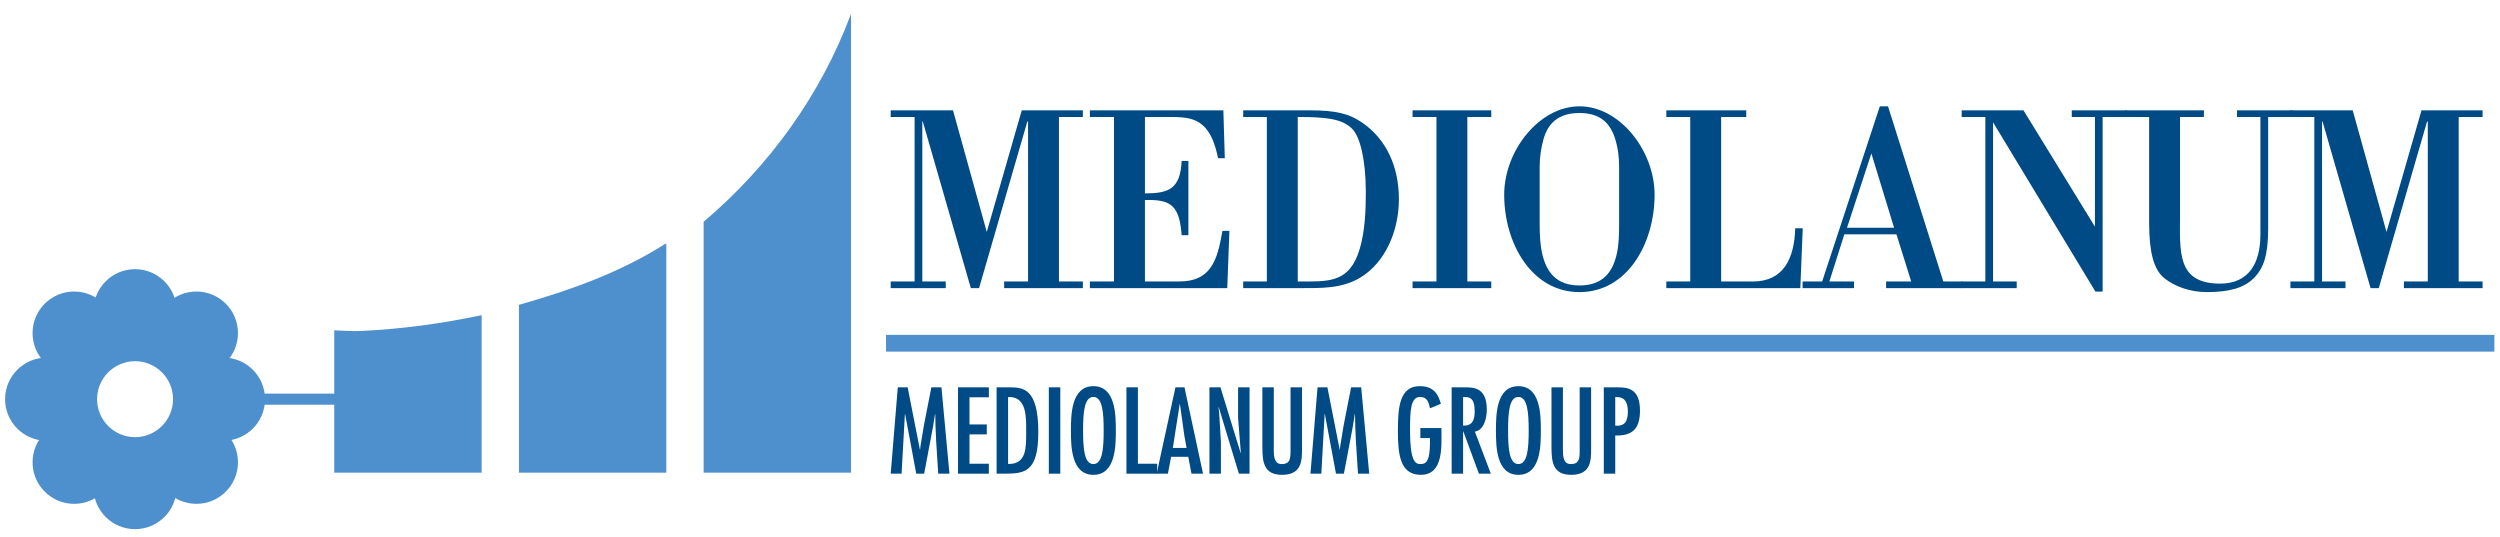 <?xml version="1.0" ?>
<!-- Generator: Adobe Illustrator 13.0.1, SVG Export Plug-In  -->
<svg xmlns="http://www.w3.org/2000/svg" xmlns:a="http://ns.adobe.com/AdobeSVGViewerExtensions/3.0/" viewBox="-0.303 -0.825 149 32">
	<path fill="#4D90CD" d="M5.27,28.234c0-1.367,1.108-2.476,2.476-2.476s2.477,1.108,2.477,2.476c0,1.368-1.109,2.478-2.477,2.478  S5.27,29.603,5.27,28.234"/>
	<path fill="#4D90CD" d="M5.27,17.695c0-1.367,1.108-2.477,2.476-2.477s2.477,1.109,2.477,2.477c0,1.368-1.109,2.478-2.477,2.478  S5.27,19.063,5.27,17.695"/>
	<path fill="#4D90CD" d="M0,22.966c0-1.368,1.109-2.478,2.477-2.478s2.477,1.109,2.477,2.478s-1.109,2.477-2.477,2.477  S0,24.334,0,22.966"/>
	<path fill="#4D90CD" d="M10.539,22.966c0-1.368,1.109-2.478,2.477-2.478s2.477,1.109,2.477,2.478s-1.109,2.477-2.477,2.477  S10.539,24.334,10.539,22.966"/>
	<path fill="#4D90CD" d="M1.638,19.027c0-1.367,1.109-2.477,2.477-2.477c1.368,0,2.477,1.109,2.477,2.477  c0,1.368-1.109,2.478-2.477,2.478C2.747,21.505,1.638,20.396,1.638,19.027"/>
	<path fill="#4D90CD" d="M8.926,19.027c0-1.367,1.109-2.477,2.477-2.477c1.368,0,2.477,1.109,2.477,2.477  c0,1.368-1.109,2.478-2.477,2.478C10.035,21.505,8.926,20.396,8.926,19.027"/>
	<path fill="#4D90CD" d="M1.638,26.726c0-1.368,1.109-2.477,2.477-2.477c1.368,0,2.477,1.108,2.477,2.477s-1.109,2.478-2.477,2.478  C2.747,29.203,1.638,28.094,1.638,26.726"/>
	<path fill="#4D90CD" d="M8.926,26.726c0-1.368,1.109-2.477,2.477-2.477c1.368,0,2.477,1.108,2.477,2.477s-1.109,2.478-2.477,2.478  C10.035,29.203,8.926,28.094,8.926,26.726"/>
	<path fill="#4D90CD" d="M3.831,22.966c0-2.162,1.753-3.915,3.915-3.915c2.163,0,3.915,1.753,3.915,3.915s-1.752,3.915-3.915,3.915  C5.584,26.881,3.831,25.128,3.831,22.966 M5.483,22.966c0,1.25,1.013,2.263,2.263,2.263s2.264-1.013,2.264-2.263  s-1.014-2.264-2.264-2.264S5.483,21.716,5.483,22.966z"/>
	<path fill="#4D90CD" d="M50.418,0v27.345h-8.785V12.394C45.575,9.051,48.627,4.803,50.418,0"/>
	<path fill="#4D90CD" d="M39.349,13.705h0.061v13.64h-8.784V17.343C33.763,16.453,36.698,15.391,39.349,13.705"/>
	<path fill="#4D90CD" d="M28.403,17.959v9.386h-8.784v-8.485c0.546,0.026,1.096,0.066,1.648,0.039  C23.772,18.775,26.108,18.444,28.403,17.959"/>
	<rect x="15.038" y="22.635" fill="#4D90CD" width="4.672" height="0.661"/>
	<polyline fill="#004B85" points="62.811,6.147 64.236,6.147 64.236,5.751 60.595,5.751 58.509,13 56.495,5.751 52.783,5.751   52.783,6.147 54.207,6.147 54.207,15.951 52.783,15.951 52.783,16.348 56.063,16.348 56.063,15.951 54.667,15.951 54.667,6.417   54.696,6.417 57.559,16.348 58.049,16.348 60.926,6.417 60.969,6.417 60.969,15.951 59.544,15.951 59.544,16.348 64.236,16.348   64.236,15.951 62.811,15.951 62.811,6.147 "/>
	<path fill="#004B85" d="M69.458,6.147c0.476,0,0.893,0.017,1.252,0.127c0.733,0.223,1.28,0.81,1.583,2.331h0.402L72.61,5.751h-7.956  v0.396h1.438v9.804h-1.438v0.396h8.187l0.129-3.411h-0.417c-0.302,1.793-0.705,3.015-2.575,3.015h-2.043v-4.854  c1.554-0.048,2.058,0.333,2.187,2.094h0.403V8.765h-0.403c-0.071,1.697-0.806,1.936-2.187,1.936V6.147H69.458"/>
	<path fill-rule="evenodd" clip-rule="evenodd" fill="#004B85" d="M77.042,6.147c1.654,0,2.676,0.096,3.266,0.729  c0.432,0.46,0.792,1.745,0.792,3.775c0,1.016-0.043,2.284-0.36,3.348c-0.618,2.078-1.869,1.951-3.697,1.951V6.147 M73.792,6.147  h1.409v9.804h-1.409v0.396h3.467c1.194,0,2.432,0.031,3.524-0.635c1.512-0.92,2.288-2.824,2.288-4.664  c0-1.903-0.72-3.569-2.216-4.584c-0.748-0.508-1.524-0.714-3.107-0.714h-3.956V6.147z"/>
	<polyline fill="#004B85" points="87.151,6.147 88.576,6.147 88.576,5.751 83.885,5.751 83.885,6.147 85.31,6.147 85.31,15.951   83.885,15.951 83.885,16.348 88.576,16.348 88.576,15.951 87.151,15.951 87.151,6.147 "/>
	<path fill-rule="evenodd" clip-rule="evenodd" fill="#004B85" d="M96.196,12.556c0,0.619-0.014,1.222-0.144,1.777  c-0.259,1.095-0.85,1.855-2.216,1.855c-1.353,0-1.956-0.761-2.215-1.855c-0.131-0.556-0.159-1.158-0.159-1.777V9.098  c0-0.571,0.087-1.11,0.216-1.586c0.259-0.968,0.878-1.602,2.158-1.602c1.266,0,1.855,0.634,2.144,1.602  c0.145,0.476,0.216,1.015,0.216,1.586V12.556 M93.836,16.585c2.849,0,4.475-2.902,4.475-5.806c0-2.617-2.072-5.267-4.475-5.267  s-4.489,2.649-4.489,5.267C89.347,13.683,90.988,16.585,93.836,16.585z"/>
	<path fill="#004B85" d="M106.996,16.348l0.144-3.57h-0.446c-0.057,1.825-0.705,3.174-2.531,3.174h-1.886V6.147h1.497V5.751H99.01  v0.396h1.425v9.804H99.01v0.396H106.996"/>
	<path fill-rule="evenodd" clip-rule="evenodd" fill="#004B85" d="M110.195,16.348v-0.396h-1.468l0.892-2.809h3.108l0.878,2.809  h-1.497v0.396h4.562v-0.396h-1.151l-3.295-10.438h-0.489l-3.438,10.438h-1.166v0.396H110.195 M111.231,8.32l1.353,4.427h-2.806  L111.231,8.32z"/>
	<polyline fill="#004B85" points="125.015,6.147 126.455,6.147 126.455,5.751 123.174,5.751 123.174,6.147 124.555,6.147   124.555,12.683 120.296,5.751 116.613,5.751 116.613,6.147 118.023,6.147 118.023,15.951 116.613,15.951 116.613,16.348   119.893,16.348 119.893,15.951 118.483,15.951 118.483,6.465 124.584,16.554 125.015,16.554 125.015,6.147 "/>
	<path fill="#004B85" d="M133.021,5.751v0.396h1.396v7.012c0,1.744-0.72,2.919-2.402,2.919c-2.605,0-2.389-1.92-2.389-4.124V6.147  h1.425V5.751h-4.691v0.396h1.425v6.281c0,1.777,0.273,2.808,0.893,3.316c0.604,0.491,1.524,0.84,2.546,0.84  c1.295,0,2.202-0.237,2.791-0.824c0.59-0.587,0.864-1.365,0.864-2.951V6.147h1.438V5.751H133.021"/>
	<polyline fill="#004B85" points="146.235,6.147 147.659,6.147 147.659,5.751 144.019,5.751 141.933,13 139.918,5.751 136.207,5.751   136.207,6.147 137.631,6.147 137.631,15.951 136.207,15.951 136.207,16.348 139.487,16.348 139.487,15.951 138.091,15.951   138.091,6.417 138.121,6.417 140.983,16.348 141.472,16.348 144.35,6.417 144.393,6.417 144.393,15.951 142.969,15.951   142.969,16.348 147.659,16.348 147.659,15.951 146.235,15.951 146.235,6.147 "/>
	<polyline fill="#004B85" points="53.206,22.26 52.783,27.406 53.431,27.406 53.629,23.856 53.643,23.856 54.305,27.406   54.776,27.406 55.308,24.594 55.424,23.856 55.438,23.856 55.452,24.533 55.493,25.488 55.615,27.406 56.284,27.406 55.807,22.26   55.206,22.26 54.762,24.525 54.557,25.762 54.537,25.973 54.523,25.973 53.793,22.26 53.206,22.26 "/>
	<polyline fill="#004B85" points="56.795,22.26 56.795,27.406 58.632,27.406 58.632,26.813 57.478,26.813 57.478,25.064   58.509,25.064 58.509,24.472 57.478,24.472 57.478,22.854 58.632,22.854 58.632,22.26 56.795,22.26 "/>
	<path fill-rule="evenodd" clip-rule="evenodd" fill="#004B85" d="M60.856,24.922c0,0.874,0.048,1.938-1.077,1.905V22.84  C60.931,22.771,60.856,24.13,60.856,24.922 M59.095,22.26v5.146h0.471c1.223,0,2.014-0.108,2.014-2.484  c0-2.607-0.914-2.662-1.719-2.662H59.095z"/>
	<rect x="62.207" y="22.26" fill="#004B85" width="0.684" height="5.146"/>
	<path fill-rule="evenodd" clip-rule="evenodd" fill="#004B85" d="M64.863,22.833c0.538,0,0.613,0.907,0.613,2s-0.075,2-0.613,2  c-0.539,0-0.615-0.907-0.615-2S64.324,22.833,64.863,22.833 M64.863,22.191c-1.324,0-1.339,1.713-1.339,2.642  s0.015,2.642,1.339,2.642c1.323,0,1.338-1.713,1.338-2.642S66.186,22.191,64.863,22.191z"/>
	<polyline fill="#004B85" points="66.833,22.26 66.833,27.406 68.664,27.406 68.664,26.813 67.516,26.813 67.516,22.26 66.833,22.26   "/>
	<path fill-rule="evenodd" clip-rule="evenodd" fill="#004B85" d="M70.416,25.871h-0.818l0.41-2.614h0.013l0.261,1.87L70.416,25.871   M69.754,22.26l-1.119,5.146h0.669l0.191-1.004h1.023l0.191,1.004h0.688l-1.106-5.146H69.754z"/>
	<polyline fill="#004B85" points="72.32,23.455 72.333,23.44 73.535,27.406 74.169,27.406 74.169,22.26 73.487,22.26 73.487,24.096   73.651,26.158 73.637,26.171 72.436,22.26 71.78,22.26 71.78,27.406 72.463,27.406 72.463,25.516 72.36,23.789 72.32,23.455 "/>
	<path fill="#004B85" d="M74.934,22.26v3.55c0,0.928,0.095,1.665,1.18,1.665c1.188,0,1.182-0.887,1.182-1.563V22.26h-0.683v3.85  c-0.007,0.424-0.048,0.724-0.519,0.724c-0.28,0-0.479-0.137-0.479-0.798V22.26H74.934"/>
	<polyline fill="#004B85" points="78.223,22.26 77.8,27.406 78.448,27.406 78.646,23.856 78.66,23.856 79.322,27.406 79.793,27.406   80.326,24.594 80.442,23.856 80.456,23.856 80.469,24.533 80.51,25.488 80.633,27.406 81.302,27.406 80.824,22.26 80.223,22.26   79.779,24.525 79.575,25.762 79.554,25.973 79.542,25.973 78.81,22.26 78.223,22.26 "/>
	<path fill="#004B85" d="M84.35,24.689v0.595h0.574v0.279c0,1.229-0.308,1.27-0.587,1.27c-0.301,0-0.602-0.204-0.602-1.993  c0-1.242,0.041-2.007,0.602-2.007c0.423,0,0.519,0.335,0.587,0.676l0.647-0.266c-0.177-0.684-0.524-1.052-1.256-1.052  c-1.187,0-1.304,1.215-1.304,2.655c0,1.454,0.144,2.628,1.366,2.628c1.372,0,1.229-1.72,1.229-2.703v-0.082H84.35"/>
	<path fill-rule="evenodd" clip-rule="evenodd" fill="#004B85" d="M86.897,24.54v-1.7h0.109c0.519-0.013,0.581,0.396,0.581,0.888  C87.587,24.246,87.409,24.573,86.897,24.54 M86.214,27.406h0.683v-2.519h0.015l0.928,2.519h0.71L87.6,24.901  c0.567-0.103,0.71-0.84,0.71-1.324c0-1.29-0.778-1.317-1.276-1.317h-0.819V27.406z"/>
	<path fill-rule="evenodd" clip-rule="evenodd" fill="#004B85" d="M90.193,22.833c0.539,0,0.614,0.907,0.614,2s-0.075,2-0.614,2  c-0.54,0-0.615-0.907-0.615-2S89.653,22.833,90.193,22.833 M90.193,22.191c-1.325,0-1.338,1.713-1.338,2.642  s0.013,2.642,1.338,2.642c1.324,0,1.338-1.713,1.338-2.642S91.517,22.191,90.193,22.191z"/>
	<path fill="#004B85" d="M92.165,22.26v3.55c0,0.928,0.096,1.665,1.181,1.665c1.188,0,1.181-0.887,1.181-1.563V22.26h-0.682v3.85  c-0.007,0.424-0.048,0.724-0.52,0.724c-0.279,0-0.478-0.137-0.478-0.798V22.26H92.165"/>
	<path fill-rule="evenodd" clip-rule="evenodd" fill="#004B85" d="M96.061,22.84c0.52,0,0.656,0.389,0.656,0.853  c0,0.574-0.164,0.896-0.751,0.854V22.84H96.061 M95.966,27.406v-2.279c1.064,0.041,1.474-0.444,1.474-1.488  c0-1.324-0.751-1.379-1.338-1.379h-0.819v5.146H95.966z"/>
	<line fill="none" stroke="#4D90CD" stroke-miterlimit="10" x1="52.505" y1="19.632" x2="148.363" y2="19.632"/>
</svg>